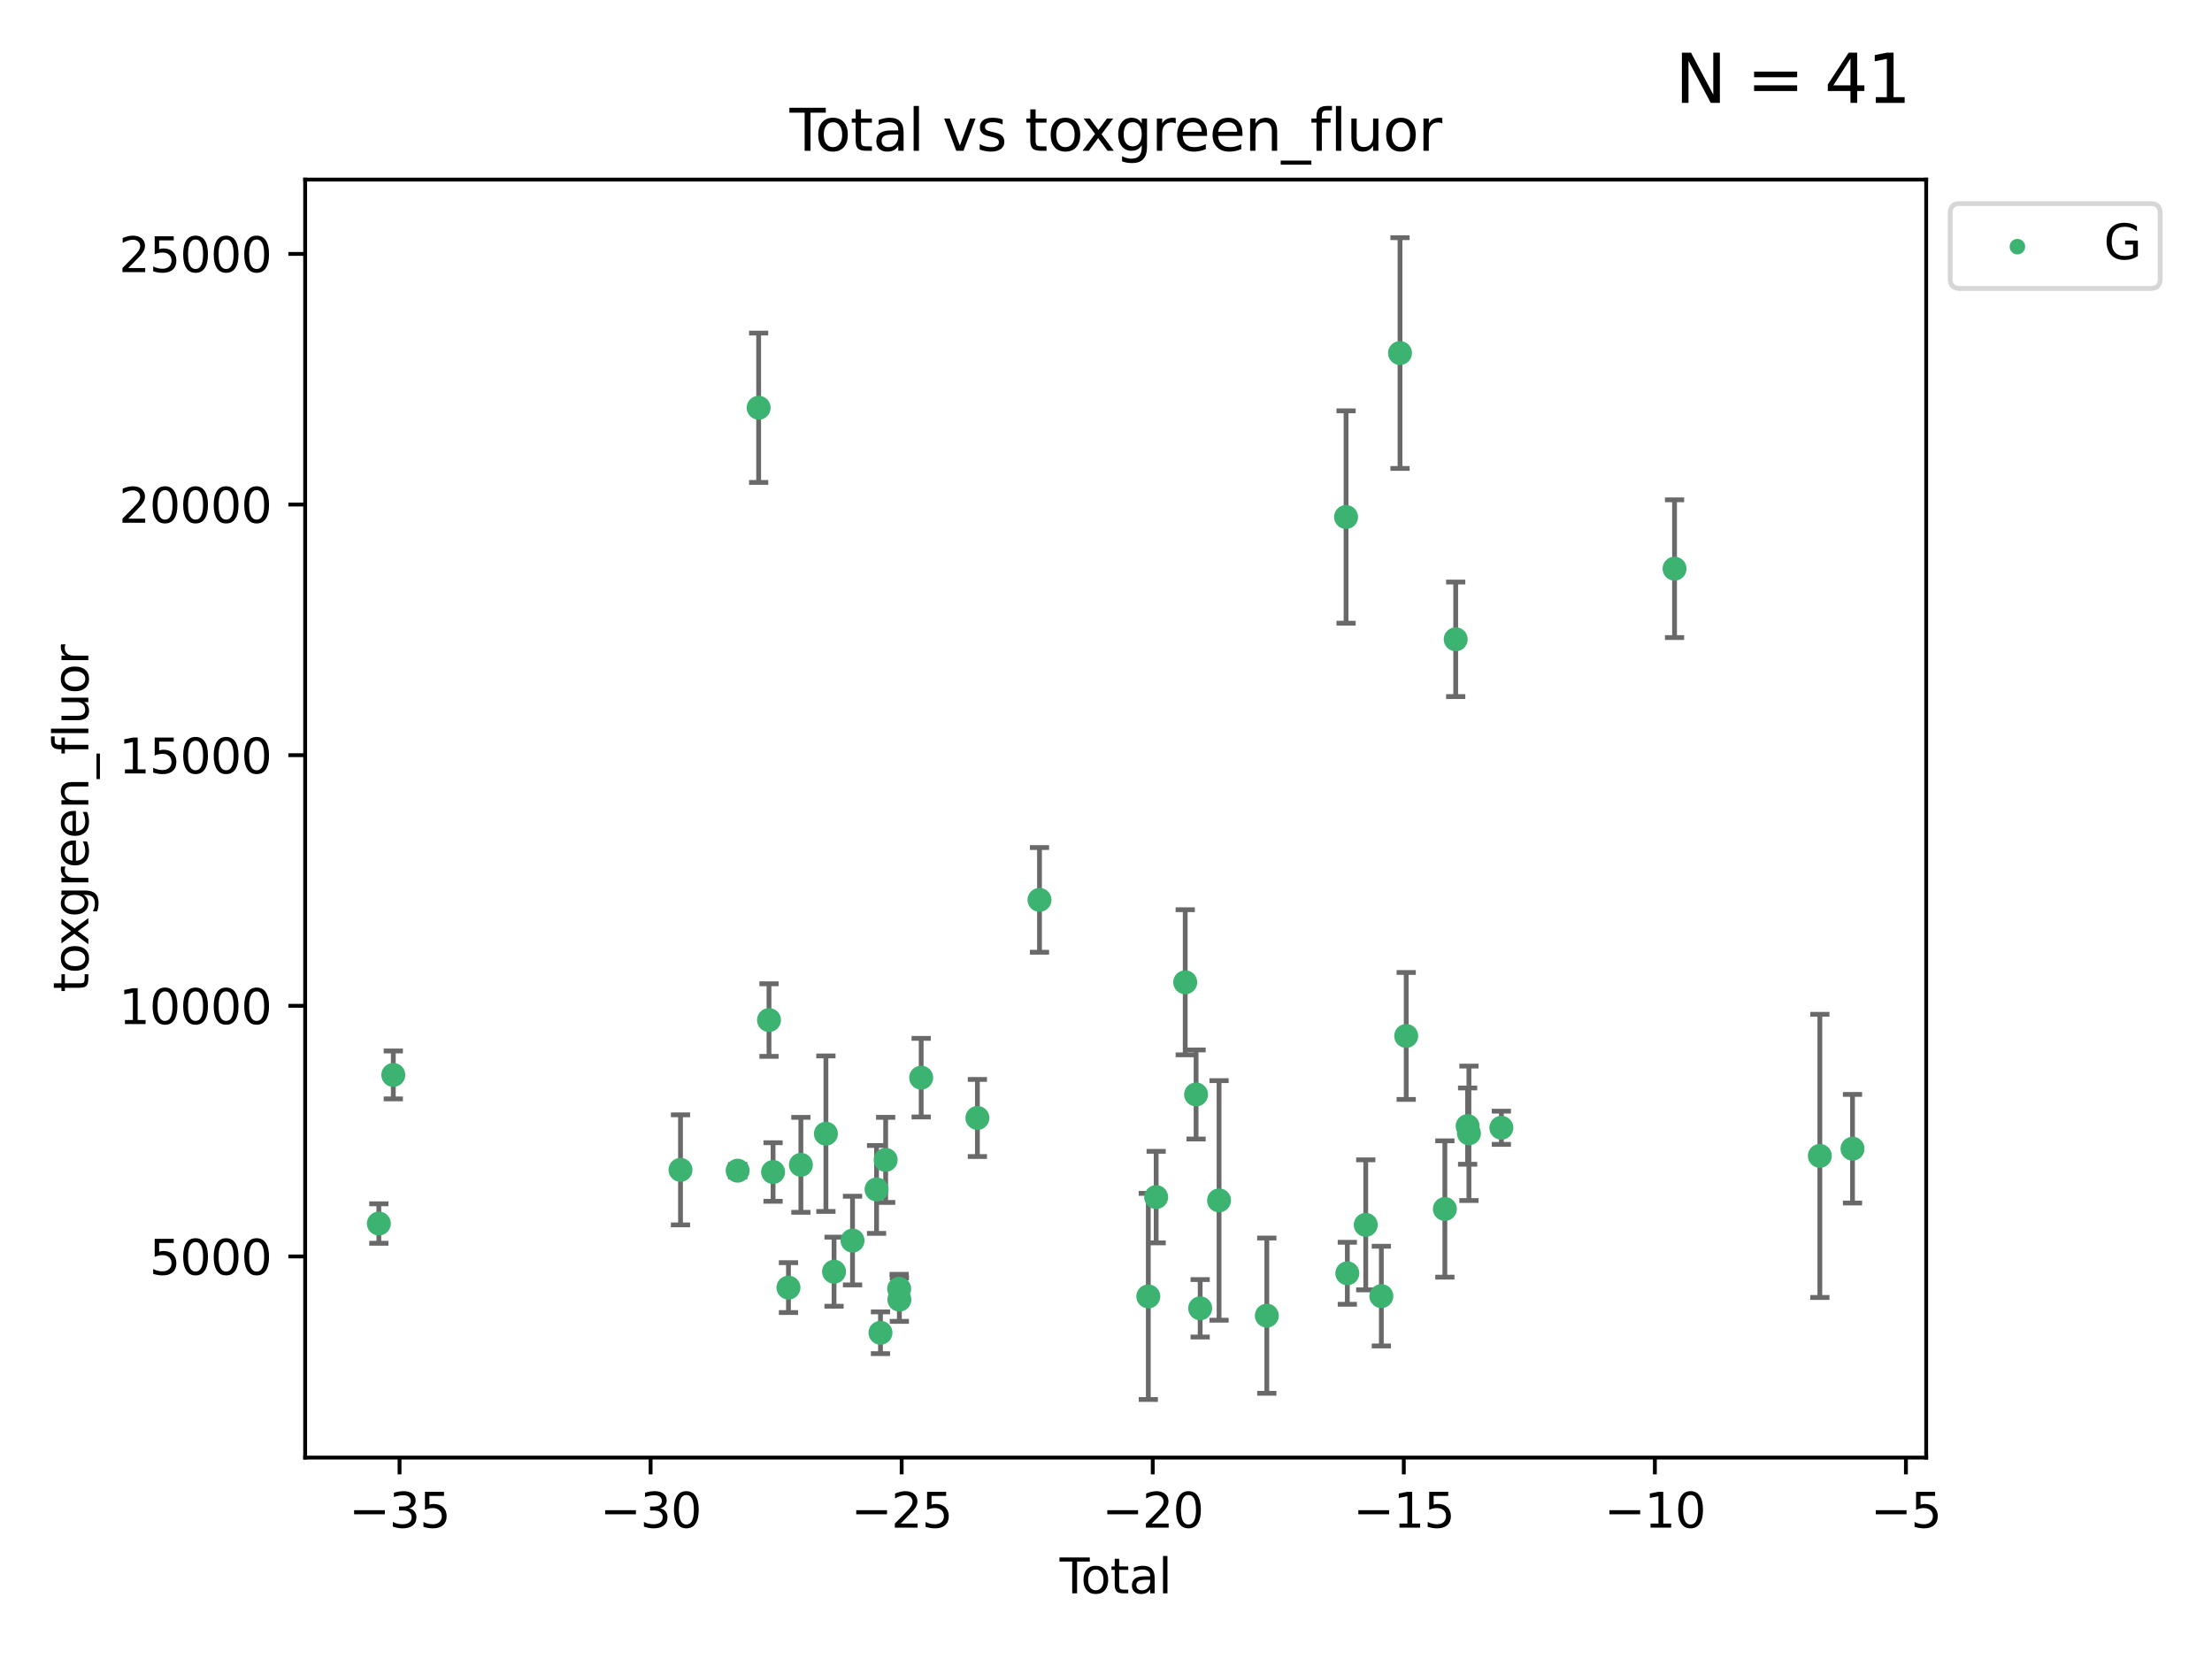<?xml version="1.0" encoding="utf-8" standalone="no"?>
<!DOCTYPE svg PUBLIC "-//W3C//DTD SVG 1.1//EN"
  "http://www.w3.org/Graphics/SVG/1.1/DTD/svg11.dtd">
<svg xmlns:xlink="http://www.w3.org/1999/xlink" width="460.8pt" height="345.6pt" viewBox="0 0 460.8 345.6" xmlns="http://www.w3.org/2000/svg" version="1.1">
 <defs>
  <style type="text/css">*{stroke-linejoin: round; stroke-linecap: butt}</style>
 </defs>
 <g id="figure_1">
  <g id="patch_1">
   <path d="M 0 345.6 
L 460.8 345.6 
L 460.8 0 
L 0 0 
z
" style="fill: #ffffff"/>
  </g>
  <g id="axes_1">
   <g id="patch_2">
    <path d="M 63.571 303.64 
L 401.26 303.64 
L 401.26 37.411 
L 63.571 37.411 
z
" style="fill: #ffffff"/>
   </g>
   <g id="PathCollection_1">
    <defs>
     <path id="m9652131312" d="M 0 1.118 
C 0.297 1.118 0.581 1 0.791 0.791 
C 1 0.581 1.118 0.297 1.118 0 
C 1.118 -0.297 1 -0.581 0.791 -0.791 
C 0.581 -1 0.297 -1.118 0 -1.118 
C -0.297 -1.118 -0.581 -1 -0.791 -0.791 
C -1 -0.581 -1.118 -0.297 -1.118 0 
C -1.118 0.297 -1 0.581 -0.791 0.791 
C -0.581 1 -0.297 1.118 0 1.118 
z
" style="stroke: #3cb371"/>
    </defs>
    <g clip-path="url(#p7f2d7d460c)">
     <use xlink:href="#m9652131312" x="78.921" y="254.885" style="fill: #3cb371; stroke: #3cb371"/>
     <use xlink:href="#m9652131312" x="81.93" y="223.929" style="fill: #3cb371; stroke: #3cb371"/>
     <use xlink:href="#m9652131312" x="141.76" y="243.702" style="fill: #3cb371; stroke: #3cb371"/>
     <use xlink:href="#m9652131312" x="153.665" y="243.871" style="fill: #3cb371; stroke: #3cb371"/>
     <use xlink:href="#m9652131312" x="158.042" y="84.942" style="fill: #3cb371; stroke: #3cb371"/>
     <use xlink:href="#m9652131312" x="160.196" y="212.498" style="fill: #3cb371; stroke: #3cb371"/>
     <use xlink:href="#m9652131312" x="161.046" y="244.15" style="fill: #3cb371; stroke: #3cb371"/>
     <use xlink:href="#m9652131312" x="164.252" y="268.231" style="fill: #3cb371; stroke: #3cb371"/>
     <use xlink:href="#m9652131312" x="166.84" y="242.658" style="fill: #3cb371; stroke: #3cb371"/>
     <use xlink:href="#m9652131312" x="172.053" y="236.169" style="fill: #3cb371; stroke: #3cb371"/>
     <use xlink:href="#m9652131312" x="173.747" y="264.917" style="fill: #3cb371; stroke: #3cb371"/>
     <use xlink:href="#m9652131312" x="177.596" y="258.435" style="fill: #3cb371; stroke: #3cb371"/>
     <use xlink:href="#m9652131312" x="182.603" y="247.781" style="fill: #3cb371; stroke: #3cb371"/>
     <use xlink:href="#m9652131312" x="183.419" y="277.644" style="fill: #3cb371; stroke: #3cb371"/>
     <use xlink:href="#m9652131312" x="184.499" y="241.626" style="fill: #3cb371; stroke: #3cb371"/>
     <use xlink:href="#m9652131312" x="187.311" y="268.48" style="fill: #3cb371; stroke: #3cb371"/>
     <use xlink:href="#m9652131312" x="187.355" y="270.741" style="fill: #3cb371; stroke: #3cb371"/>
     <use xlink:href="#m9652131312" x="191.898" y="224.498" style="fill: #3cb371; stroke: #3cb371"/>
     <use xlink:href="#m9652131312" x="203.61" y="232.891" style="fill: #3cb371; stroke: #3cb371"/>
     <use xlink:href="#m9652131312" x="216.545" y="187.463" style="fill: #3cb371; stroke: #3cb371"/>
     <use xlink:href="#m9652131312" x="239.213" y="270.069" style="fill: #3cb371; stroke: #3cb371"/>
     <use xlink:href="#m9652131312" x="240.851" y="249.377" style="fill: #3cb371; stroke: #3cb371"/>
     <use xlink:href="#m9652131312" x="246.904" y="204.627" style="fill: #3cb371; stroke: #3cb371"/>
     <use xlink:href="#m9652131312" x="249.167" y="227.996" style="fill: #3cb371; stroke: #3cb371"/>
     <use xlink:href="#m9652131312" x="250.017" y="272.543" style="fill: #3cb371; stroke: #3cb371"/>
     <use xlink:href="#m9652131312" x="253.952" y="250.068" style="fill: #3cb371; stroke: #3cb371"/>
     <use xlink:href="#m9652131312" x="263.901" y="274.077" style="fill: #3cb371; stroke: #3cb371"/>
     <use xlink:href="#m9652131312" x="280.407" y="107.704" style="fill: #3cb371; stroke: #3cb371"/>
     <use xlink:href="#m9652131312" x="280.673" y="265.249" style="fill: #3cb371; stroke: #3cb371"/>
     <use xlink:href="#m9652131312" x="284.511" y="255.16" style="fill: #3cb371; stroke: #3cb371"/>
     <use xlink:href="#m9652131312" x="287.76" y="270.001" style="fill: #3cb371; stroke: #3cb371"/>
     <use xlink:href="#m9652131312" x="291.648" y="73.547" style="fill: #3cb371; stroke: #3cb371"/>
     <use xlink:href="#m9652131312" x="292.937" y="215.81" style="fill: #3cb371; stroke: #3cb371"/>
     <use xlink:href="#m9652131312" x="300.991" y="251.853" style="fill: #3cb371; stroke: #3cb371"/>
     <use xlink:href="#m9652131312" x="303.248" y="133.179" style="fill: #3cb371; stroke: #3cb371"/>
     <use xlink:href="#m9652131312" x="305.733" y="234.591" style="fill: #3cb371; stroke: #3cb371"/>
     <use xlink:href="#m9652131312" x="306.006" y="236.09" style="fill: #3cb371; stroke: #3cb371"/>
     <use xlink:href="#m9652131312" x="312.761" y="234.936" style="fill: #3cb371; stroke: #3cb371"/>
     <use xlink:href="#m9652131312" x="348.839" y="118.468" style="fill: #3cb371; stroke: #3cb371"/>
     <use xlink:href="#m9652131312" x="379.109" y="240.794" style="fill: #3cb371; stroke: #3cb371"/>
     <use xlink:href="#m9652131312" x="385.911" y="239.297" style="fill: #3cb371; stroke: #3cb371"/>
    </g>
   </g>
   <g id="matplotlib.axis_1">
    <g id="xtick_1">
     <g id="line2d_1">
      <defs>
       <path id="m493c6ecd00" d="M 0 0 
L 0 3.5 
" style="stroke: #000000; stroke-width: 0.8"/>
      </defs>
      <g>
       <use xlink:href="#m493c6ecd00" x="83.232" y="303.64" style="stroke: #000000; stroke-width: 0.8"/>
      </g>
     </g>
     <g id="text_1">
      <!-- −35 -->
      <g transform="translate(72.68 318.238)scale(0.1 -0.1)">
       <defs>
        <path id="DejaVuSans-2212" d="M 678 2272 
L 4684 2272 
L 4684 1741 
L 678 1741 
L 678 2272 
z
" transform="scale(0.016)"/>
        <path id="DejaVuSans-33" d="M 2597 2516 
Q 3050 2419 3304 2112 
Q 3559 1806 3559 1356 
Q 3559 666 3084 287 
Q 2609 -91 1734 -91 
Q 1441 -91 1130 -33 
Q 819 25 488 141 
L 488 750 
Q 750 597 1062 519 
Q 1375 441 1716 441 
Q 2309 441 2620 675 
Q 2931 909 2931 1356 
Q 2931 1769 2642 2001 
Q 2353 2234 1838 2234 
L 1294 2234 
L 1294 2753 
L 1863 2753 
Q 2328 2753 2575 2939 
Q 2822 3125 2822 3475 
Q 2822 3834 2567 4026 
Q 2313 4219 1838 4219 
Q 1578 4219 1281 4162 
Q 984 4106 628 3988 
L 628 4550 
Q 988 4650 1302 4700 
Q 1616 4750 1894 4750 
Q 2613 4750 3031 4423 
Q 3450 4097 3450 3541 
Q 3450 3153 3228 2886 
Q 3006 2619 2597 2516 
z
" transform="scale(0.016)"/>
        <path id="DejaVuSans-35" d="M 691 4666 
L 3169 4666 
L 3169 4134 
L 1269 4134 
L 1269 2991 
Q 1406 3038 1543 3061 
Q 1681 3084 1819 3084 
Q 2600 3084 3056 2656 
Q 3513 2228 3513 1497 
Q 3513 744 3044 326 
Q 2575 -91 1722 -91 
Q 1428 -91 1123 -41 
Q 819 9 494 109 
L 494 744 
Q 775 591 1075 516 
Q 1375 441 1709 441 
Q 2250 441 2565 725 
Q 2881 1009 2881 1497 
Q 2881 1984 2565 2268 
Q 2250 2553 1709 2553 
Q 1456 2553 1204 2497 
Q 953 2441 691 2322 
L 691 4666 
z
" transform="scale(0.016)"/>
       </defs>
       <use xlink:href="#DejaVuSans-2212"/>
       <use xlink:href="#DejaVuSans-33" x="83.789"/>
       <use xlink:href="#DejaVuSans-35" x="147.412"/>
      </g>
     </g>
    </g>
    <g id="xtick_2">
     <g id="line2d_2">
      <g>
       <use xlink:href="#m493c6ecd00" x="135.534" y="303.64" style="stroke: #000000; stroke-width: 0.8"/>
      </g>
     </g>
     <g id="text_2">
      <!-- −30 -->
      <g transform="translate(124.981 318.238)scale(0.1 -0.1)">
       <defs>
        <path id="DejaVuSans-30" d="M 2034 4250 
Q 1547 4250 1301 3770 
Q 1056 3291 1056 2328 
Q 1056 1369 1301 889 
Q 1547 409 2034 409 
Q 2525 409 2770 889 
Q 3016 1369 3016 2328 
Q 3016 3291 2770 3770 
Q 2525 4250 2034 4250 
z
M 2034 4750 
Q 2819 4750 3233 4129 
Q 3647 3509 3647 2328 
Q 3647 1150 3233 529 
Q 2819 -91 2034 -91 
Q 1250 -91 836 529 
Q 422 1150 422 2328 
Q 422 3509 836 4129 
Q 1250 4750 2034 4750 
z
" transform="scale(0.016)"/>
       </defs>
       <use xlink:href="#DejaVuSans-2212"/>
       <use xlink:href="#DejaVuSans-33" x="83.789"/>
       <use xlink:href="#DejaVuSans-30" x="147.412"/>
      </g>
     </g>
    </g>
    <g id="xtick_3">
     <g id="line2d_3">
      <g>
       <use xlink:href="#m493c6ecd00" x="187.835" y="303.64" style="stroke: #000000; stroke-width: 0.8"/>
      </g>
     </g>
     <g id="text_3">
      <!-- −25 -->
      <g transform="translate(177.283 318.238)scale(0.1 -0.1)">
       <defs>
        <path id="DejaVuSans-32" d="M 1228 531 
L 3431 531 
L 3431 0 
L 469 0 
L 469 531 
Q 828 903 1448 1529 
Q 2069 2156 2228 2338 
Q 2531 2678 2651 2914 
Q 2772 3150 2772 3378 
Q 2772 3750 2511 3984 
Q 2250 4219 1831 4219 
Q 1534 4219 1204 4116 
Q 875 4013 500 3803 
L 500 4441 
Q 881 4594 1212 4672 
Q 1544 4750 1819 4750 
Q 2544 4750 2975 4387 
Q 3406 4025 3406 3419 
Q 3406 3131 3298 2873 
Q 3191 2616 2906 2266 
Q 2828 2175 2409 1742 
Q 1991 1309 1228 531 
z
" transform="scale(0.016)"/>
       </defs>
       <use xlink:href="#DejaVuSans-2212"/>
       <use xlink:href="#DejaVuSans-32" x="83.789"/>
       <use xlink:href="#DejaVuSans-35" x="147.412"/>
      </g>
     </g>
    </g>
    <g id="xtick_4">
     <g id="line2d_4">
      <g>
       <use xlink:href="#m493c6ecd00" x="240.136" y="303.64" style="stroke: #000000; stroke-width: 0.8"/>
      </g>
     </g>
     <g id="text_4">
      <!-- −20 -->
      <g transform="translate(229.584 318.238)scale(0.1 -0.1)">
       <use xlink:href="#DejaVuSans-2212"/>
       <use xlink:href="#DejaVuSans-32" x="83.789"/>
       <use xlink:href="#DejaVuSans-30" x="147.412"/>
      </g>
     </g>
    </g>
    <g id="xtick_5">
     <g id="line2d_5">
      <g>
       <use xlink:href="#m493c6ecd00" x="292.437" y="303.64" style="stroke: #000000; stroke-width: 0.8"/>
      </g>
     </g>
     <g id="text_5">
      <!-- −15 -->
      <g transform="translate(281.885 318.238)scale(0.1 -0.1)">
       <defs>
        <path id="DejaVuSans-31" d="M 794 531 
L 1825 531 
L 1825 4091 
L 703 3866 
L 703 4441 
L 1819 4666 
L 2450 4666 
L 2450 531 
L 3481 531 
L 3481 0 
L 794 0 
L 794 531 
z
" transform="scale(0.016)"/>
       </defs>
       <use xlink:href="#DejaVuSans-2212"/>
       <use xlink:href="#DejaVuSans-31" x="83.789"/>
       <use xlink:href="#DejaVuSans-35" x="147.412"/>
      </g>
     </g>
    </g>
    <g id="xtick_6">
     <g id="line2d_6">
      <g>
       <use xlink:href="#m493c6ecd00" x="344.739" y="303.64" style="stroke: #000000; stroke-width: 0.8"/>
      </g>
     </g>
     <g id="text_6">
      <!-- −10 -->
      <g transform="translate(334.186 318.238)scale(0.1 -0.1)">
       <use xlink:href="#DejaVuSans-2212"/>
       <use xlink:href="#DejaVuSans-31" x="83.789"/>
       <use xlink:href="#DejaVuSans-30" x="147.412"/>
      </g>
     </g>
    </g>
    <g id="xtick_7">
     <g id="line2d_7">
      <g>
       <use xlink:href="#m493c6ecd00" x="397.04" y="303.64" style="stroke: #000000; stroke-width: 0.8"/>
      </g>
     </g>
     <g id="text_7">
      <!-- −5 -->
      <g transform="translate(389.669 318.238)scale(0.1 -0.1)">
       <use xlink:href="#DejaVuSans-2212"/>
       <use xlink:href="#DejaVuSans-35" x="83.789"/>
      </g>
     </g>
    </g>
    <g id="text_8">
     <!-- Total -->
     <g transform="translate(220.739 331.917)scale(0.1 -0.1)">
      <defs>
       <path id="DejaVuSans-54" d="M -19 4666 
L 3928 4666 
L 3928 4134 
L 2272 4134 
L 2272 0 
L 1638 0 
L 1638 4134 
L -19 4134 
L -19 4666 
z
" transform="scale(0.016)"/>
       <path id="DejaVuSans-6f" d="M 1959 3097 
Q 1497 3097 1228 2736 
Q 959 2375 959 1747 
Q 959 1119 1226 758 
Q 1494 397 1959 397 
Q 2419 397 2687 759 
Q 2956 1122 2956 1747 
Q 2956 2369 2687 2733 
Q 2419 3097 1959 3097 
z
M 1959 3584 
Q 2709 3584 3137 3096 
Q 3566 2609 3566 1747 
Q 3566 888 3137 398 
Q 2709 -91 1959 -91 
Q 1206 -91 779 398 
Q 353 888 353 1747 
Q 353 2609 779 3096 
Q 1206 3584 1959 3584 
z
" transform="scale(0.016)"/>
       <path id="DejaVuSans-74" d="M 1172 4494 
L 1172 3500 
L 2356 3500 
L 2356 3053 
L 1172 3053 
L 1172 1153 
Q 1172 725 1289 603 
Q 1406 481 1766 481 
L 2356 481 
L 2356 0 
L 1766 0 
Q 1100 0 847 248 
Q 594 497 594 1153 
L 594 3053 
L 172 3053 
L 172 3500 
L 594 3500 
L 594 4494 
L 1172 4494 
z
" transform="scale(0.016)"/>
       <path id="DejaVuSans-61" d="M 2194 1759 
Q 1497 1759 1228 1600 
Q 959 1441 959 1056 
Q 959 750 1161 570 
Q 1363 391 1709 391 
Q 2188 391 2477 730 
Q 2766 1069 2766 1631 
L 2766 1759 
L 2194 1759 
z
M 3341 1997 
L 3341 0 
L 2766 0 
L 2766 531 
Q 2569 213 2275 61 
Q 1981 -91 1556 -91 
Q 1019 -91 701 211 
Q 384 513 384 1019 
Q 384 1609 779 1909 
Q 1175 2209 1959 2209 
L 2766 2209 
L 2766 2266 
Q 2766 2663 2505 2880 
Q 2244 3097 1772 3097 
Q 1472 3097 1187 3025 
Q 903 2953 641 2809 
L 641 3341 
Q 956 3463 1253 3523 
Q 1550 3584 1831 3584 
Q 2591 3584 2966 3190 
Q 3341 2797 3341 1997 
z
" transform="scale(0.016)"/>
       <path id="DejaVuSans-6c" d="M 603 4863 
L 1178 4863 
L 1178 0 
L 603 0 
L 603 4863 
z
" transform="scale(0.016)"/>
      </defs>
      <use xlink:href="#DejaVuSans-54"/>
      <use xlink:href="#DejaVuSans-6f" x="44.084"/>
      <use xlink:href="#DejaVuSans-74" x="105.266"/>
      <use xlink:href="#DejaVuSans-61" x="144.475"/>
      <use xlink:href="#DejaVuSans-6c" x="205.754"/>
     </g>
    </g>
   </g>
   <g id="matplotlib.axis_2">
    <g id="ytick_1">
     <g id="line2d_8">
      <defs>
       <path id="mf1868faae8" d="M 0 0 
L -3.5 0 
" style="stroke: #000000; stroke-width: 0.8"/>
      </defs>
      <g>
       <use xlink:href="#mf1868faae8" x="63.571" y="261.744" style="stroke: #000000; stroke-width: 0.8"/>
      </g>
     </g>
     <g id="text_9">
      <!-- 5000 -->
      <g transform="translate(31.121 265.543)scale(0.1 -0.1)">
       <use xlink:href="#DejaVuSans-35"/>
       <use xlink:href="#DejaVuSans-30" x="63.623"/>
       <use xlink:href="#DejaVuSans-30" x="127.246"/>
       <use xlink:href="#DejaVuSans-30" x="190.869"/>
      </g>
     </g>
    </g>
    <g id="ytick_2">
     <g id="line2d_9">
      <g>
       <use xlink:href="#mf1868faae8" x="63.571" y="209.53" style="stroke: #000000; stroke-width: 0.8"/>
      </g>
     </g>
     <g id="text_10">
      <!-- 10000 -->
      <g transform="translate(24.759 213.329)scale(0.1 -0.1)">
       <use xlink:href="#DejaVuSans-31"/>
       <use xlink:href="#DejaVuSans-30" x="63.623"/>
       <use xlink:href="#DejaVuSans-30" x="127.246"/>
       <use xlink:href="#DejaVuSans-30" x="190.869"/>
       <use xlink:href="#DejaVuSans-30" x="254.492"/>
      </g>
     </g>
    </g>
    <g id="ytick_3">
     <g id="line2d_10">
      <g>
       <use xlink:href="#mf1868faae8" x="63.571" y="157.317" style="stroke: #000000; stroke-width: 0.8"/>
      </g>
     </g>
     <g id="text_11">
      <!-- 15000 -->
      <g transform="translate(24.759 161.116)scale(0.1 -0.1)">
       <use xlink:href="#DejaVuSans-31"/>
       <use xlink:href="#DejaVuSans-35" x="63.623"/>
       <use xlink:href="#DejaVuSans-30" x="127.246"/>
       <use xlink:href="#DejaVuSans-30" x="190.869"/>
       <use xlink:href="#DejaVuSans-30" x="254.492"/>
      </g>
     </g>
    </g>
    <g id="ytick_4">
     <g id="line2d_11">
      <g>
       <use xlink:href="#mf1868faae8" x="63.571" y="105.103" style="stroke: #000000; stroke-width: 0.8"/>
      </g>
     </g>
     <g id="text_12">
      <!-- 20000 -->
      <g transform="translate(24.759 108.902)scale(0.1 -0.1)">
       <use xlink:href="#DejaVuSans-32"/>
       <use xlink:href="#DejaVuSans-30" x="63.623"/>
       <use xlink:href="#DejaVuSans-30" x="127.246"/>
       <use xlink:href="#DejaVuSans-30" x="190.869"/>
       <use xlink:href="#DejaVuSans-30" x="254.492"/>
      </g>
     </g>
    </g>
    <g id="ytick_5">
     <g id="line2d_12">
      <g>
       <use xlink:href="#mf1868faae8" x="63.571" y="52.89" style="stroke: #000000; stroke-width: 0.8"/>
      </g>
     </g>
     <g id="text_13">
      <!-- 25000 -->
      <g transform="translate(24.759 56.689)scale(0.1 -0.1)">
       <use xlink:href="#DejaVuSans-32"/>
       <use xlink:href="#DejaVuSans-35" x="63.623"/>
       <use xlink:href="#DejaVuSans-30" x="127.246"/>
       <use xlink:href="#DejaVuSans-30" x="190.869"/>
       <use xlink:href="#DejaVuSans-30" x="254.492"/>
      </g>
     </g>
    </g>
    <g id="text_14">
     <!-- toxgreen_fluor -->
     <g transform="translate(18.401 206.72)rotate(-90)scale(0.1 -0.1)">
      <defs>
       <path id="DejaVuSans-78" d="M 3513 3500 
L 2247 1797 
L 3578 0 
L 2900 0 
L 1881 1375 
L 863 0 
L 184 0 
L 1544 1831 
L 300 3500 
L 978 3500 
L 1906 2253 
L 2834 3500 
L 3513 3500 
z
" transform="scale(0.016)"/>
       <path id="DejaVuSans-67" d="M 2906 1791 
Q 2906 2416 2648 2759 
Q 2391 3103 1925 3103 
Q 1463 3103 1205 2759 
Q 947 2416 947 1791 
Q 947 1169 1205 825 
Q 1463 481 1925 481 
Q 2391 481 2648 825 
Q 2906 1169 2906 1791 
z
M 3481 434 
Q 3481 -459 3084 -895 
Q 2688 -1331 1869 -1331 
Q 1566 -1331 1297 -1286 
Q 1028 -1241 775 -1147 
L 775 -588 
Q 1028 -725 1275 -790 
Q 1522 -856 1778 -856 
Q 2344 -856 2625 -561 
Q 2906 -266 2906 331 
L 2906 616 
Q 2728 306 2450 153 
Q 2172 0 1784 0 
Q 1141 0 747 490 
Q 353 981 353 1791 
Q 353 2603 747 3093 
Q 1141 3584 1784 3584 
Q 2172 3584 2450 3431 
Q 2728 3278 2906 2969 
L 2906 3500 
L 3481 3500 
L 3481 434 
z
" transform="scale(0.016)"/>
       <path id="DejaVuSans-72" d="M 2631 2963 
Q 2534 3019 2420 3045 
Q 2306 3072 2169 3072 
Q 1681 3072 1420 2755 
Q 1159 2438 1159 1844 
L 1159 0 
L 581 0 
L 581 3500 
L 1159 3500 
L 1159 2956 
Q 1341 3275 1631 3429 
Q 1922 3584 2338 3584 
Q 2397 3584 2469 3576 
Q 2541 3569 2628 3553 
L 2631 2963 
z
" transform="scale(0.016)"/>
       <path id="DejaVuSans-65" d="M 3597 1894 
L 3597 1613 
L 953 1613 
Q 991 1019 1311 708 
Q 1631 397 2203 397 
Q 2534 397 2845 478 
Q 3156 559 3463 722 
L 3463 178 
Q 3153 47 2828 -22 
Q 2503 -91 2169 -91 
Q 1331 -91 842 396 
Q 353 884 353 1716 
Q 353 2575 817 3079 
Q 1281 3584 2069 3584 
Q 2775 3584 3186 3129 
Q 3597 2675 3597 1894 
z
M 3022 2063 
Q 3016 2534 2758 2815 
Q 2500 3097 2075 3097 
Q 1594 3097 1305 2825 
Q 1016 2553 972 2059 
L 3022 2063 
z
" transform="scale(0.016)"/>
       <path id="DejaVuSans-6e" d="M 3513 2113 
L 3513 0 
L 2938 0 
L 2938 2094 
Q 2938 2591 2744 2837 
Q 2550 3084 2163 3084 
Q 1697 3084 1428 2787 
Q 1159 2491 1159 1978 
L 1159 0 
L 581 0 
L 581 3500 
L 1159 3500 
L 1159 2956 
Q 1366 3272 1645 3428 
Q 1925 3584 2291 3584 
Q 2894 3584 3203 3211 
Q 3513 2838 3513 2113 
z
" transform="scale(0.016)"/>
       <path id="DejaVuSans-5f" d="M 3263 -1063 
L 3263 -1509 
L -63 -1509 
L -63 -1063 
L 3263 -1063 
z
" transform="scale(0.016)"/>
       <path id="DejaVuSans-66" d="M 2375 4863 
L 2375 4384 
L 1825 4384 
Q 1516 4384 1395 4259 
Q 1275 4134 1275 3809 
L 1275 3500 
L 2222 3500 
L 2222 3053 
L 1275 3053 
L 1275 0 
L 697 0 
L 697 3053 
L 147 3053 
L 147 3500 
L 697 3500 
L 697 3744 
Q 697 4328 969 4595 
Q 1241 4863 1831 4863 
L 2375 4863 
z
" transform="scale(0.016)"/>
       <path id="DejaVuSans-75" d="M 544 1381 
L 544 3500 
L 1119 3500 
L 1119 1403 
Q 1119 906 1312 657 
Q 1506 409 1894 409 
Q 2359 409 2629 706 
Q 2900 1003 2900 1516 
L 2900 3500 
L 3475 3500 
L 3475 0 
L 2900 0 
L 2900 538 
Q 2691 219 2414 64 
Q 2138 -91 1772 -91 
Q 1169 -91 856 284 
Q 544 659 544 1381 
z
M 1991 3584 
L 1991 3584 
z
" transform="scale(0.016)"/>
      </defs>
      <use xlink:href="#DejaVuSans-74"/>
      <use xlink:href="#DejaVuSans-6f" x="39.209"/>
      <use xlink:href="#DejaVuSans-78" x="97.266"/>
      <use xlink:href="#DejaVuSans-67" x="156.445"/>
      <use xlink:href="#DejaVuSans-72" x="219.922"/>
      <use xlink:href="#DejaVuSans-65" x="258.785"/>
      <use xlink:href="#DejaVuSans-65" x="320.309"/>
      <use xlink:href="#DejaVuSans-6e" x="381.832"/>
      <use xlink:href="#DejaVuSans-5f" x="445.211"/>
      <use xlink:href="#DejaVuSans-66" x="495.211"/>
      <use xlink:href="#DejaVuSans-6c" x="530.416"/>
      <use xlink:href="#DejaVuSans-75" x="558.199"/>
      <use xlink:href="#DejaVuSans-6f" x="621.578"/>
      <use xlink:href="#DejaVuSans-72" x="682.76"/>
     </g>
    </g>
   </g>
   <g id="LineCollection_1">
    <path d="M 78.921 258.995 
L 78.921 250.775 
" clip-path="url(#p7f2d7d460c)" style="fill: none; stroke: #696969"/>
    <path d="M 81.93 228.921 
L 81.93 218.936 
" clip-path="url(#p7f2d7d460c)" style="fill: none; stroke: #696969"/>
    <path d="M 141.76 255.17 
L 141.76 232.234 
" clip-path="url(#p7f2d7d460c)" style="fill: none; stroke: #696969"/>
    <path d="M 153.665 245.17 
L 153.665 242.572 
" clip-path="url(#p7f2d7d460c)" style="fill: none; stroke: #696969"/>
    <path d="M 158.042 100.499 
L 158.042 69.384 
" clip-path="url(#p7f2d7d460c)" style="fill: none; stroke: #696969"/>
    <path d="M 160.196 220.056 
L 160.196 204.941 
" clip-path="url(#p7f2d7d460c)" style="fill: none; stroke: #696969"/>
    <path d="M 161.046 250.252 
L 161.046 238.047 
" clip-path="url(#p7f2d7d460c)" style="fill: none; stroke: #696969"/>
    <path d="M 164.252 273.425 
L 164.252 263.038 
" clip-path="url(#p7f2d7d460c)" style="fill: none; stroke: #696969"/>
    <path d="M 166.84 252.548 
L 166.84 232.767 
" clip-path="url(#p7f2d7d460c)" style="fill: none; stroke: #696969"/>
    <path d="M 172.053 252.363 
L 172.053 219.976 
" clip-path="url(#p7f2d7d460c)" style="fill: none; stroke: #696969"/>
    <path d="M 173.747 272.114 
L 173.747 257.72 
" clip-path="url(#p7f2d7d460c)" style="fill: none; stroke: #696969"/>
    <path d="M 177.596 267.669 
L 177.596 249.201 
" clip-path="url(#p7f2d7d460c)" style="fill: none; stroke: #696969"/>
    <path d="M 182.603 256.938 
L 182.603 238.624 
" clip-path="url(#p7f2d7d460c)" style="fill: none; stroke: #696969"/>
    <path d="M 183.419 281.995 
L 183.419 273.292 
" clip-path="url(#p7f2d7d460c)" style="fill: none; stroke: #696969"/>
    <path d="M 184.499 250.492 
L 184.499 232.759 
" clip-path="url(#p7f2d7d460c)" style="fill: none; stroke: #696969"/>
    <path d="M 187.311 271.493 
L 187.311 265.466 
" clip-path="url(#p7f2d7d460c)" style="fill: none; stroke: #696969"/>
    <path d="M 187.355 275.264 
L 187.355 266.218 
" clip-path="url(#p7f2d7d460c)" style="fill: none; stroke: #696969"/>
    <path d="M 191.898 232.686 
L 191.898 216.31 
" clip-path="url(#p7f2d7d460c)" style="fill: none; stroke: #696969"/>
    <path d="M 203.61 240.921 
L 203.61 224.86 
" clip-path="url(#p7f2d7d460c)" style="fill: none; stroke: #696969"/>
    <path d="M 216.545 198.368 
L 216.545 176.557 
" clip-path="url(#p7f2d7d460c)" style="fill: none; stroke: #696969"/>
    <path d="M 239.213 291.539 
L 239.213 248.599 
" clip-path="url(#p7f2d7d460c)" style="fill: none; stroke: #696969"/>
    <path d="M 240.851 258.91 
L 240.851 239.843 
" clip-path="url(#p7f2d7d460c)" style="fill: none; stroke: #696969"/>
    <path d="M 246.904 219.744 
L 246.904 189.509 
" clip-path="url(#p7f2d7d460c)" style="fill: none; stroke: #696969"/>
    <path d="M 249.167 237.272 
L 249.167 218.719 
" clip-path="url(#p7f2d7d460c)" style="fill: none; stroke: #696969"/>
    <path d="M 250.017 278.528 
L 250.017 266.558 
" clip-path="url(#p7f2d7d460c)" style="fill: none; stroke: #696969"/>
    <path d="M 253.952 275.021 
L 253.952 225.115 
" clip-path="url(#p7f2d7d460c)" style="fill: none; stroke: #696969"/>
    <path d="M 263.901 290.251 
L 263.901 257.904 
" clip-path="url(#p7f2d7d460c)" style="fill: none; stroke: #696969"/>
    <path d="M 280.407 129.823 
L 280.407 85.585 
" clip-path="url(#p7f2d7d460c)" style="fill: none; stroke: #696969"/>
    <path d="M 280.673 271.705 
L 280.673 258.792 
" clip-path="url(#p7f2d7d460c)" style="fill: none; stroke: #696969"/>
    <path d="M 284.511 268.703 
L 284.511 241.616 
" clip-path="url(#p7f2d7d460c)" style="fill: none; stroke: #696969"/>
    <path d="M 287.76 280.387 
L 287.76 259.615 
" clip-path="url(#p7f2d7d460c)" style="fill: none; stroke: #696969"/>
    <path d="M 291.648 97.582 
L 291.648 49.513 
" clip-path="url(#p7f2d7d460c)" style="fill: none; stroke: #696969"/>
    <path d="M 292.937 229.033 
L 292.937 202.586 
" clip-path="url(#p7f2d7d460c)" style="fill: none; stroke: #696969"/>
    <path d="M 300.991 266.052 
L 300.991 237.653 
" clip-path="url(#p7f2d7d460c)" style="fill: none; stroke: #696969"/>
    <path d="M 303.248 145.109 
L 303.248 121.25 
" clip-path="url(#p7f2d7d460c)" style="fill: none; stroke: #696969"/>
    <path d="M 305.733 242.536 
L 305.733 226.646 
" clip-path="url(#p7f2d7d460c)" style="fill: none; stroke: #696969"/>
    <path d="M 306.006 250.089 
L 306.006 222.091 
" clip-path="url(#p7f2d7d460c)" style="fill: none; stroke: #696969"/>
    <path d="M 312.761 238.395 
L 312.761 231.478 
" clip-path="url(#p7f2d7d460c)" style="fill: none; stroke: #696969"/>
    <path d="M 348.839 132.812 
L 348.839 104.123 
" clip-path="url(#p7f2d7d460c)" style="fill: none; stroke: #696969"/>
    <path d="M 379.109 270.285 
L 379.109 211.302 
" clip-path="url(#p7f2d7d460c)" style="fill: none; stroke: #696969"/>
    <path d="M 385.911 250.605 
L 385.911 227.988 
" clip-path="url(#p7f2d7d460c)" style="fill: none; stroke: #696969"/>
   </g>
   <g id="line2d_13">
    <defs>
     <path id="maa2e79fbcf" d="M 2 0 
L -2 -0 
" style="stroke: #696969"/>
    </defs>
    <g clip-path="url(#p7f2d7d460c)">
     <use xlink:href="#maa2e79fbcf" x="78.921" y="258.995" style="fill: #696969; stroke: #696969"/>
     <use xlink:href="#maa2e79fbcf" x="81.93" y="228.921" style="fill: #696969; stroke: #696969"/>
     <use xlink:href="#maa2e79fbcf" x="141.76" y="255.17" style="fill: #696969; stroke: #696969"/>
     <use xlink:href="#maa2e79fbcf" x="153.665" y="245.17" style="fill: #696969; stroke: #696969"/>
     <use xlink:href="#maa2e79fbcf" x="158.042" y="100.499" style="fill: #696969; stroke: #696969"/>
     <use xlink:href="#maa2e79fbcf" x="160.196" y="220.056" style="fill: #696969; stroke: #696969"/>
     <use xlink:href="#maa2e79fbcf" x="161.046" y="250.252" style="fill: #696969; stroke: #696969"/>
     <use xlink:href="#maa2e79fbcf" x="164.252" y="273.425" style="fill: #696969; stroke: #696969"/>
     <use xlink:href="#maa2e79fbcf" x="166.84" y="252.548" style="fill: #696969; stroke: #696969"/>
     <use xlink:href="#maa2e79fbcf" x="172.053" y="252.363" style="fill: #696969; stroke: #696969"/>
     <use xlink:href="#maa2e79fbcf" x="173.747" y="272.114" style="fill: #696969; stroke: #696969"/>
     <use xlink:href="#maa2e79fbcf" x="177.596" y="267.669" style="fill: #696969; stroke: #696969"/>
     <use xlink:href="#maa2e79fbcf" x="182.603" y="256.938" style="fill: #696969; stroke: #696969"/>
     <use xlink:href="#maa2e79fbcf" x="183.419" y="281.995" style="fill: #696969; stroke: #696969"/>
     <use xlink:href="#maa2e79fbcf" x="184.499" y="250.492" style="fill: #696969; stroke: #696969"/>
     <use xlink:href="#maa2e79fbcf" x="187.311" y="271.493" style="fill: #696969; stroke: #696969"/>
     <use xlink:href="#maa2e79fbcf" x="187.355" y="275.264" style="fill: #696969; stroke: #696969"/>
     <use xlink:href="#maa2e79fbcf" x="191.898" y="232.686" style="fill: #696969; stroke: #696969"/>
     <use xlink:href="#maa2e79fbcf" x="203.61" y="240.921" style="fill: #696969; stroke: #696969"/>
     <use xlink:href="#maa2e79fbcf" x="216.545" y="198.368" style="fill: #696969; stroke: #696969"/>
     <use xlink:href="#maa2e79fbcf" x="239.213" y="291.539" style="fill: #696969; stroke: #696969"/>
     <use xlink:href="#maa2e79fbcf" x="240.851" y="258.91" style="fill: #696969; stroke: #696969"/>
     <use xlink:href="#maa2e79fbcf" x="246.904" y="219.744" style="fill: #696969; stroke: #696969"/>
     <use xlink:href="#maa2e79fbcf" x="249.167" y="237.272" style="fill: #696969; stroke: #696969"/>
     <use xlink:href="#maa2e79fbcf" x="250.017" y="278.528" style="fill: #696969; stroke: #696969"/>
     <use xlink:href="#maa2e79fbcf" x="253.952" y="275.021" style="fill: #696969; stroke: #696969"/>
     <use xlink:href="#maa2e79fbcf" x="263.901" y="290.251" style="fill: #696969; stroke: #696969"/>
     <use xlink:href="#maa2e79fbcf" x="280.407" y="129.823" style="fill: #696969; stroke: #696969"/>
     <use xlink:href="#maa2e79fbcf" x="280.673" y="271.705" style="fill: #696969; stroke: #696969"/>
     <use xlink:href="#maa2e79fbcf" x="284.511" y="268.703" style="fill: #696969; stroke: #696969"/>
     <use xlink:href="#maa2e79fbcf" x="287.76" y="280.387" style="fill: #696969; stroke: #696969"/>
     <use xlink:href="#maa2e79fbcf" x="291.648" y="97.582" style="fill: #696969; stroke: #696969"/>
     <use xlink:href="#maa2e79fbcf" x="292.937" y="229.033" style="fill: #696969; stroke: #696969"/>
     <use xlink:href="#maa2e79fbcf" x="300.991" y="266.052" style="fill: #696969; stroke: #696969"/>
     <use xlink:href="#maa2e79fbcf" x="303.248" y="145.109" style="fill: #696969; stroke: #696969"/>
     <use xlink:href="#maa2e79fbcf" x="305.733" y="242.536" style="fill: #696969; stroke: #696969"/>
     <use xlink:href="#maa2e79fbcf" x="306.006" y="250.089" style="fill: #696969; stroke: #696969"/>
     <use xlink:href="#maa2e79fbcf" x="312.761" y="238.395" style="fill: #696969; stroke: #696969"/>
     <use xlink:href="#maa2e79fbcf" x="348.839" y="132.812" style="fill: #696969; stroke: #696969"/>
     <use xlink:href="#maa2e79fbcf" x="379.109" y="270.285" style="fill: #696969; stroke: #696969"/>
     <use xlink:href="#maa2e79fbcf" x="385.911" y="250.605" style="fill: #696969; stroke: #696969"/>
    </g>
   </g>
   <g id="line2d_14">
    <g clip-path="url(#p7f2d7d460c)">
     <use xlink:href="#maa2e79fbcf" x="78.921" y="250.775" style="fill: #696969; stroke: #696969"/>
     <use xlink:href="#maa2e79fbcf" x="81.93" y="218.936" style="fill: #696969; stroke: #696969"/>
     <use xlink:href="#maa2e79fbcf" x="141.76" y="232.234" style="fill: #696969; stroke: #696969"/>
     <use xlink:href="#maa2e79fbcf" x="153.665" y="242.572" style="fill: #696969; stroke: #696969"/>
     <use xlink:href="#maa2e79fbcf" x="158.042" y="69.384" style="fill: #696969; stroke: #696969"/>
     <use xlink:href="#maa2e79fbcf" x="160.196" y="204.941" style="fill: #696969; stroke: #696969"/>
     <use xlink:href="#maa2e79fbcf" x="161.046" y="238.047" style="fill: #696969; stroke: #696969"/>
     <use xlink:href="#maa2e79fbcf" x="164.252" y="263.038" style="fill: #696969; stroke: #696969"/>
     <use xlink:href="#maa2e79fbcf" x="166.84" y="232.767" style="fill: #696969; stroke: #696969"/>
     <use xlink:href="#maa2e79fbcf" x="172.053" y="219.976" style="fill: #696969; stroke: #696969"/>
     <use xlink:href="#maa2e79fbcf" x="173.747" y="257.72" style="fill: #696969; stroke: #696969"/>
     <use xlink:href="#maa2e79fbcf" x="177.596" y="249.201" style="fill: #696969; stroke: #696969"/>
     <use xlink:href="#maa2e79fbcf" x="182.603" y="238.624" style="fill: #696969; stroke: #696969"/>
     <use xlink:href="#maa2e79fbcf" x="183.419" y="273.292" style="fill: #696969; stroke: #696969"/>
     <use xlink:href="#maa2e79fbcf" x="184.499" y="232.759" style="fill: #696969; stroke: #696969"/>
     <use xlink:href="#maa2e79fbcf" x="187.311" y="265.466" style="fill: #696969; stroke: #696969"/>
     <use xlink:href="#maa2e79fbcf" x="187.355" y="266.218" style="fill: #696969; stroke: #696969"/>
     <use xlink:href="#maa2e79fbcf" x="191.898" y="216.31" style="fill: #696969; stroke: #696969"/>
     <use xlink:href="#maa2e79fbcf" x="203.61" y="224.86" style="fill: #696969; stroke: #696969"/>
     <use xlink:href="#maa2e79fbcf" x="216.545" y="176.557" style="fill: #696969; stroke: #696969"/>
     <use xlink:href="#maa2e79fbcf" x="239.213" y="248.599" style="fill: #696969; stroke: #696969"/>
     <use xlink:href="#maa2e79fbcf" x="240.851" y="239.843" style="fill: #696969; stroke: #696969"/>
     <use xlink:href="#maa2e79fbcf" x="246.904" y="189.509" style="fill: #696969; stroke: #696969"/>
     <use xlink:href="#maa2e79fbcf" x="249.167" y="218.719" style="fill: #696969; stroke: #696969"/>
     <use xlink:href="#maa2e79fbcf" x="250.017" y="266.558" style="fill: #696969; stroke: #696969"/>
     <use xlink:href="#maa2e79fbcf" x="253.952" y="225.115" style="fill: #696969; stroke: #696969"/>
     <use xlink:href="#maa2e79fbcf" x="263.901" y="257.904" style="fill: #696969; stroke: #696969"/>
     <use xlink:href="#maa2e79fbcf" x="280.407" y="85.585" style="fill: #696969; stroke: #696969"/>
     <use xlink:href="#maa2e79fbcf" x="280.673" y="258.792" style="fill: #696969; stroke: #696969"/>
     <use xlink:href="#maa2e79fbcf" x="284.511" y="241.616" style="fill: #696969; stroke: #696969"/>
     <use xlink:href="#maa2e79fbcf" x="287.76" y="259.615" style="fill: #696969; stroke: #696969"/>
     <use xlink:href="#maa2e79fbcf" x="291.648" y="49.513" style="fill: #696969; stroke: #696969"/>
     <use xlink:href="#maa2e79fbcf" x="292.937" y="202.586" style="fill: #696969; stroke: #696969"/>
     <use xlink:href="#maa2e79fbcf" x="300.991" y="237.653" style="fill: #696969; stroke: #696969"/>
     <use xlink:href="#maa2e79fbcf" x="303.248" y="121.25" style="fill: #696969; stroke: #696969"/>
     <use xlink:href="#maa2e79fbcf" x="305.733" y="226.646" style="fill: #696969; stroke: #696969"/>
     <use xlink:href="#maa2e79fbcf" x="306.006" y="222.091" style="fill: #696969; stroke: #696969"/>
     <use xlink:href="#maa2e79fbcf" x="312.761" y="231.478" style="fill: #696969; stroke: #696969"/>
     <use xlink:href="#maa2e79fbcf" x="348.839" y="104.123" style="fill: #696969; stroke: #696969"/>
     <use xlink:href="#maa2e79fbcf" x="379.109" y="211.302" style="fill: #696969; stroke: #696969"/>
     <use xlink:href="#maa2e79fbcf" x="385.911" y="227.988" style="fill: #696969; stroke: #696969"/>
    </g>
   </g>
   <g id="line2d_15">
    <defs>
     <path id="me135714f31" d="M 0 2 
C 0.53 2 1.039 1.789 1.414 1.414 
C 1.789 1.039 2 0.53 2 0 
C 2 -0.53 1.789 -1.039 1.414 -1.414 
C 1.039 -1.789 0.53 -2 0 -2 
C -0.53 -2 -1.039 -1.789 -1.414 -1.414 
C -1.789 -1.039 -2 -0.53 -2 0 
C -2 0.53 -1.789 1.039 -1.414 1.414 
C -1.039 1.789 -0.53 2 0 2 
z
" style="stroke: #3cb371"/>
    </defs>
    <g clip-path="url(#p7f2d7d460c)">
     <use xlink:href="#me135714f31" x="78.921" y="254.885" style="fill: #3cb371; stroke: #3cb371"/>
     <use xlink:href="#me135714f31" x="81.93" y="223.929" style="fill: #3cb371; stroke: #3cb371"/>
     <use xlink:href="#me135714f31" x="141.76" y="243.702" style="fill: #3cb371; stroke: #3cb371"/>
     <use xlink:href="#me135714f31" x="153.665" y="243.871" style="fill: #3cb371; stroke: #3cb371"/>
     <use xlink:href="#me135714f31" x="158.042" y="84.942" style="fill: #3cb371; stroke: #3cb371"/>
     <use xlink:href="#me135714f31" x="160.196" y="212.498" style="fill: #3cb371; stroke: #3cb371"/>
     <use xlink:href="#me135714f31" x="161.046" y="244.15" style="fill: #3cb371; stroke: #3cb371"/>
     <use xlink:href="#me135714f31" x="164.252" y="268.231" style="fill: #3cb371; stroke: #3cb371"/>
     <use xlink:href="#me135714f31" x="166.84" y="242.658" style="fill: #3cb371; stroke: #3cb371"/>
     <use xlink:href="#me135714f31" x="172.053" y="236.169" style="fill: #3cb371; stroke: #3cb371"/>
     <use xlink:href="#me135714f31" x="173.747" y="264.917" style="fill: #3cb371; stroke: #3cb371"/>
     <use xlink:href="#me135714f31" x="177.596" y="258.435" style="fill: #3cb371; stroke: #3cb371"/>
     <use xlink:href="#me135714f31" x="182.603" y="247.781" style="fill: #3cb371; stroke: #3cb371"/>
     <use xlink:href="#me135714f31" x="183.419" y="277.644" style="fill: #3cb371; stroke: #3cb371"/>
     <use xlink:href="#me135714f31" x="184.499" y="241.626" style="fill: #3cb371; stroke: #3cb371"/>
     <use xlink:href="#me135714f31" x="187.311" y="268.48" style="fill: #3cb371; stroke: #3cb371"/>
     <use xlink:href="#me135714f31" x="187.355" y="270.741" style="fill: #3cb371; stroke: #3cb371"/>
     <use xlink:href="#me135714f31" x="191.898" y="224.498" style="fill: #3cb371; stroke: #3cb371"/>
     <use xlink:href="#me135714f31" x="203.61" y="232.891" style="fill: #3cb371; stroke: #3cb371"/>
     <use xlink:href="#me135714f31" x="216.545" y="187.463" style="fill: #3cb371; stroke: #3cb371"/>
     <use xlink:href="#me135714f31" x="239.213" y="270.069" style="fill: #3cb371; stroke: #3cb371"/>
     <use xlink:href="#me135714f31" x="240.851" y="249.377" style="fill: #3cb371; stroke: #3cb371"/>
     <use xlink:href="#me135714f31" x="246.904" y="204.627" style="fill: #3cb371; stroke: #3cb371"/>
     <use xlink:href="#me135714f31" x="249.167" y="227.996" style="fill: #3cb371; stroke: #3cb371"/>
     <use xlink:href="#me135714f31" x="250.017" y="272.543" style="fill: #3cb371; stroke: #3cb371"/>
     <use xlink:href="#me135714f31" x="253.952" y="250.068" style="fill: #3cb371; stroke: #3cb371"/>
     <use xlink:href="#me135714f31" x="263.901" y="274.077" style="fill: #3cb371; stroke: #3cb371"/>
     <use xlink:href="#me135714f31" x="280.407" y="107.704" style="fill: #3cb371; stroke: #3cb371"/>
     <use xlink:href="#me135714f31" x="280.673" y="265.249" style="fill: #3cb371; stroke: #3cb371"/>
     <use xlink:href="#me135714f31" x="284.511" y="255.16" style="fill: #3cb371; stroke: #3cb371"/>
     <use xlink:href="#me135714f31" x="287.76" y="270.001" style="fill: #3cb371; stroke: #3cb371"/>
     <use xlink:href="#me135714f31" x="291.648" y="73.547" style="fill: #3cb371; stroke: #3cb371"/>
     <use xlink:href="#me135714f31" x="292.937" y="215.81" style="fill: #3cb371; stroke: #3cb371"/>
     <use xlink:href="#me135714f31" x="300.991" y="251.853" style="fill: #3cb371; stroke: #3cb371"/>
     <use xlink:href="#me135714f31" x="303.248" y="133.179" style="fill: #3cb371; stroke: #3cb371"/>
     <use xlink:href="#me135714f31" x="305.733" y="234.591" style="fill: #3cb371; stroke: #3cb371"/>
     <use xlink:href="#me135714f31" x="306.006" y="236.09" style="fill: #3cb371; stroke: #3cb371"/>
     <use xlink:href="#me135714f31" x="312.761" y="234.936" style="fill: #3cb371; stroke: #3cb371"/>
     <use xlink:href="#me135714f31" x="348.839" y="118.468" style="fill: #3cb371; stroke: #3cb371"/>
     <use xlink:href="#me135714f31" x="379.109" y="240.794" style="fill: #3cb371; stroke: #3cb371"/>
     <use xlink:href="#me135714f31" x="385.911" y="239.297" style="fill: #3cb371; stroke: #3cb371"/>
    </g>
   </g>
   <g id="patch_3">
    <path d="M 63.571 303.64 
L 63.571 37.411 
" style="fill: none; stroke: #000000; stroke-width: 0.8; stroke-linejoin: miter; stroke-linecap: square"/>
   </g>
   <g id="patch_4">
    <path d="M 401.26 303.64 
L 401.26 37.411 
" style="fill: none; stroke: #000000; stroke-width: 0.8; stroke-linejoin: miter; stroke-linecap: square"/>
   </g>
   <g id="patch_5">
    <path d="M 63.571 303.64 
L 401.26 303.64 
" style="fill: none; stroke: #000000; stroke-width: 0.8; stroke-linejoin: miter; stroke-linecap: square"/>
   </g>
   <g id="patch_6">
    <path d="M 63.571 37.411 
L 401.26 37.411 
" style="fill: none; stroke: #000000; stroke-width: 0.8; stroke-linejoin: miter; stroke-linecap: square"/>
   </g>
   <g id="text_15">
    <!-- N = 41 -->
    <g transform="translate(348.964 21.426)scale(0.14 -0.14)">
     <defs>
      <path id="DejaVuSans-4e" d="M 628 4666 
L 1478 4666 
L 3547 763 
L 3547 4666 
L 4159 4666 
L 4159 0 
L 3309 0 
L 1241 3903 
L 1241 0 
L 628 0 
L 628 4666 
z
" transform="scale(0.016)"/>
      <path id="DejaVuSans-20" transform="scale(0.016)"/>
      <path id="DejaVuSans-3d" d="M 678 2906 
L 4684 2906 
L 4684 2381 
L 678 2381 
L 678 2906 
z
M 678 1631 
L 4684 1631 
L 4684 1100 
L 678 1100 
L 678 1631 
z
" transform="scale(0.016)"/>
      <path id="DejaVuSans-34" d="M 2419 4116 
L 825 1625 
L 2419 1625 
L 2419 4116 
z
M 2253 4666 
L 3047 4666 
L 3047 1625 
L 3713 1625 
L 3713 1100 
L 3047 1100 
L 3047 0 
L 2419 0 
L 2419 1100 
L 313 1100 
L 313 1709 
L 2253 4666 
z
" transform="scale(0.016)"/>
     </defs>
     <use xlink:href="#DejaVuSans-4e"/>
     <use xlink:href="#DejaVuSans-20" x="74.805"/>
     <use xlink:href="#DejaVuSans-3d" x="106.592"/>
     <use xlink:href="#DejaVuSans-20" x="190.381"/>
     <use xlink:href="#DejaVuSans-34" x="222.168"/>
     <use xlink:href="#DejaVuSans-31" x="285.791"/>
    </g>
   </g>
   <g id="text_16">
    <!-- Total vs toxgreen_fluor -->
    <g transform="translate(164.48 31.411)scale(0.12 -0.12)">
     <defs>
      <path id="DejaVuSans-76" d="M 191 3500 
L 800 3500 
L 1894 563 
L 2988 3500 
L 3597 3500 
L 2284 0 
L 1503 0 
L 191 3500 
z
" transform="scale(0.016)"/>
      <path id="DejaVuSans-73" d="M 2834 3397 
L 2834 2853 
Q 2591 2978 2328 3040 
Q 2066 3103 1784 3103 
Q 1356 3103 1142 2972 
Q 928 2841 928 2578 
Q 928 2378 1081 2264 
Q 1234 2150 1697 2047 
L 1894 2003 
Q 2506 1872 2764 1633 
Q 3022 1394 3022 966 
Q 3022 478 2636 193 
Q 2250 -91 1575 -91 
Q 1294 -91 989 -36 
Q 684 19 347 128 
L 347 722 
Q 666 556 975 473 
Q 1284 391 1588 391 
Q 1994 391 2212 530 
Q 2431 669 2431 922 
Q 2431 1156 2273 1281 
Q 2116 1406 1581 1522 
L 1381 1569 
Q 847 1681 609 1914 
Q 372 2147 372 2553 
Q 372 3047 722 3315 
Q 1072 3584 1716 3584 
Q 2034 3584 2315 3537 
Q 2597 3491 2834 3397 
z
" transform="scale(0.016)"/>
     </defs>
     <use xlink:href="#DejaVuSans-54"/>
     <use xlink:href="#DejaVuSans-6f" x="44.084"/>
     <use xlink:href="#DejaVuSans-74" x="105.266"/>
     <use xlink:href="#DejaVuSans-61" x="144.475"/>
     <use xlink:href="#DejaVuSans-6c" x="205.754"/>
     <use xlink:href="#DejaVuSans-20" x="233.537"/>
     <use xlink:href="#DejaVuSans-76" x="265.324"/>
     <use xlink:href="#DejaVuSans-73" x="324.504"/>
     <use xlink:href="#DejaVuSans-20" x="376.604"/>
     <use xlink:href="#DejaVuSans-74" x="408.391"/>
     <use xlink:href="#DejaVuSans-6f" x="447.6"/>
     <use xlink:href="#DejaVuSans-78" x="505.656"/>
     <use xlink:href="#DejaVuSans-67" x="564.836"/>
     <use xlink:href="#DejaVuSans-72" x="628.312"/>
     <use xlink:href="#DejaVuSans-65" x="667.176"/>
     <use xlink:href="#DejaVuSans-65" x="728.699"/>
     <use xlink:href="#DejaVuSans-6e" x="790.223"/>
     <use xlink:href="#DejaVuSans-5f" x="853.602"/>
     <use xlink:href="#DejaVuSans-66" x="903.602"/>
     <use xlink:href="#DejaVuSans-6c" x="938.807"/>
     <use xlink:href="#DejaVuSans-75" x="966.59"/>
     <use xlink:href="#DejaVuSans-6f" x="1029.969"/>
     <use xlink:href="#DejaVuSans-72" x="1091.15"/>
    </g>
   </g>
   <g id="legend_1">
    <g id="patch_7">
     <path d="M 408.26 60.089 
L 448.008 60.089 
Q 450.008 60.089 450.008 58.089 
L 450.008 44.411 
Q 450.008 42.411 448.008 42.411 
L 408.26 42.411 
Q 406.26 42.411 406.26 44.411 
L 406.26 58.089 
Q 406.26 60.089 408.26 60.089 
z
" style="fill: #ffffff; opacity: 0.8; stroke: #cccccc; stroke-linejoin: miter"/>
    </g>
    <g id="PathCollection_2">
     <g>
      <use xlink:href="#m9652131312" x="420.26" y="51.385" style="fill: #3cb371; stroke: #3cb371"/>
     </g>
    </g>
    <g id="text_17">
     <!-- G -->
     <g transform="translate(438.26 54.01)scale(0.1 -0.1)">
      <defs>
       <path id="DejaVuSans-47" d="M 3809 666 
L 3809 1919 
L 2778 1919 
L 2778 2438 
L 4434 2438 
L 4434 434 
Q 4069 175 3628 42 
Q 3188 -91 2688 -91 
Q 1594 -91 976 548 
Q 359 1188 359 2328 
Q 359 3472 976 4111 
Q 1594 4750 2688 4750 
Q 3144 4750 3555 4637 
Q 3966 4525 4313 4306 
L 4313 3634 
Q 3963 3931 3569 4081 
Q 3175 4231 2741 4231 
Q 1884 4231 1454 3753 
Q 1025 3275 1025 2328 
Q 1025 1384 1454 906 
Q 1884 428 2741 428 
Q 3075 428 3337 486 
Q 3600 544 3809 666 
z
" transform="scale(0.016)"/>
      </defs>
      <use xlink:href="#DejaVuSans-47"/>
     </g>
    </g>
   </g>
  </g>
 </g>
 <defs>
  <clipPath id="p7f2d7d460c">
   <rect x="63.571" y="37.411" width="337.689" height="266.229"/>
  </clipPath>
 </defs>
</svg>
